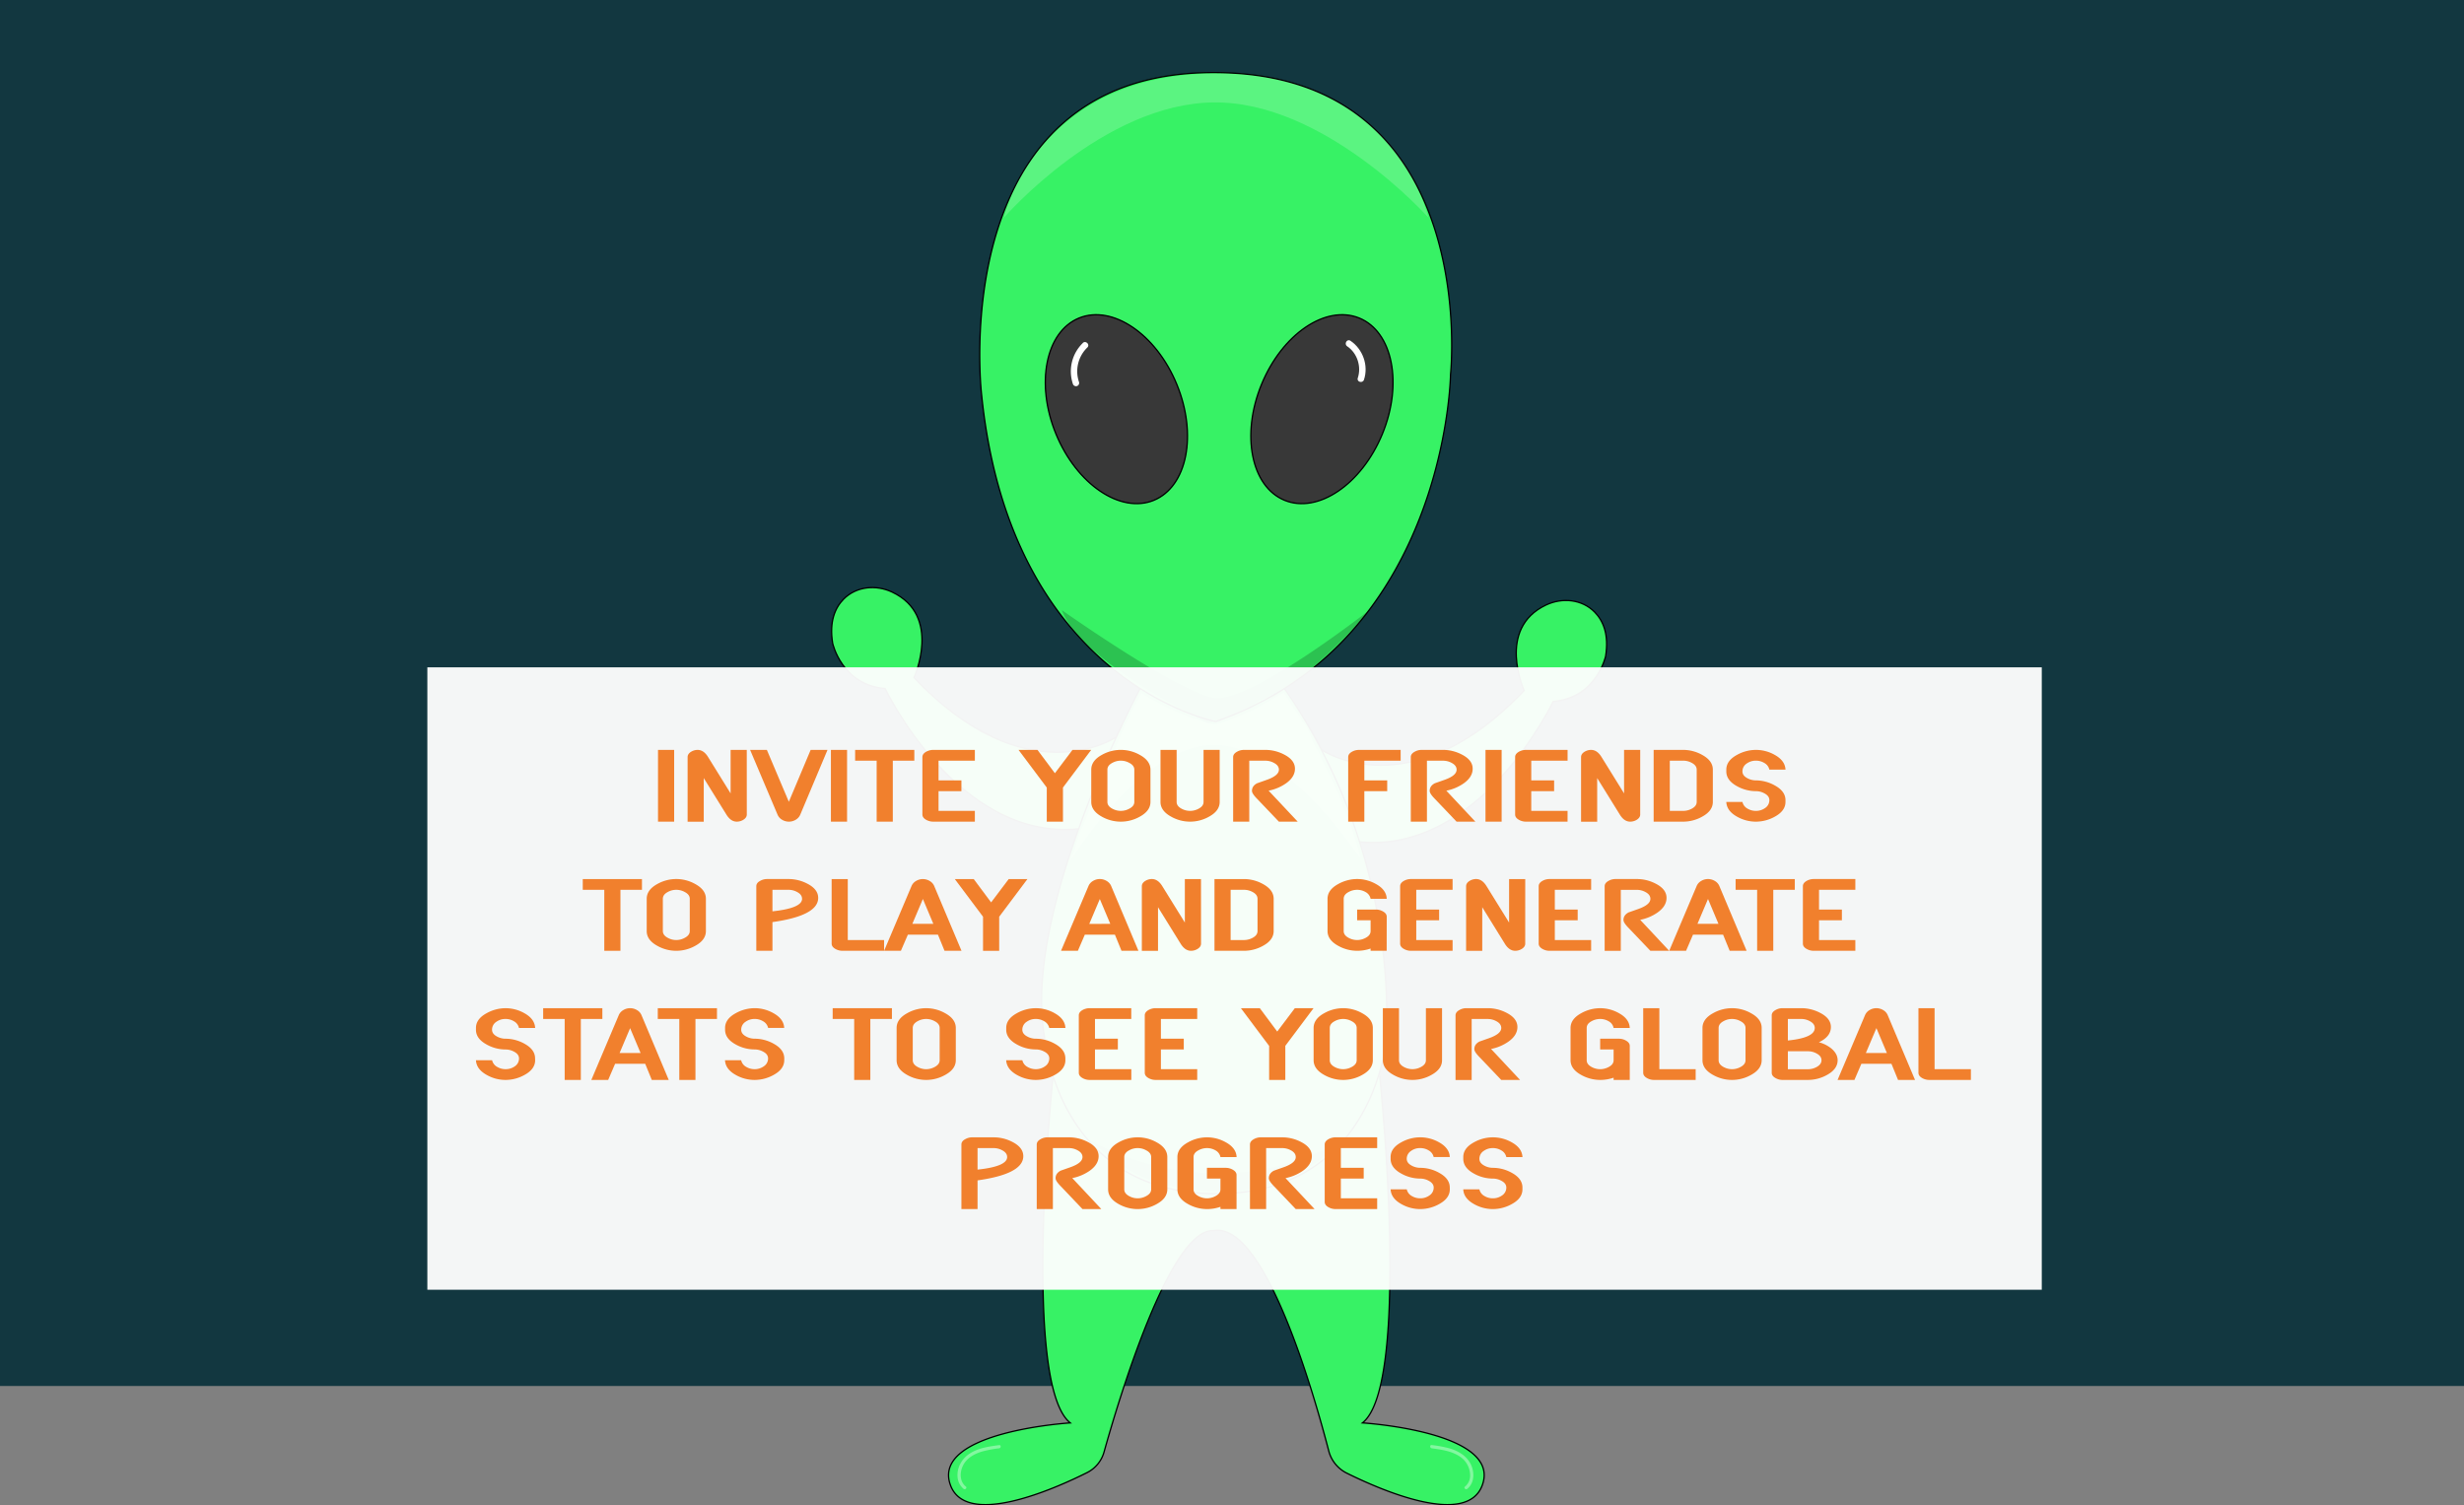 <svg xmlns="http://www.w3.org/2000/svg" viewBox="0 0 1920 1172.96"><rect x="0" y="0" width="1920" height="1172.96" fill="#808080" stroke="none"/><g id="Capa_1" data-name="Capa 1"><rect width="1920" height="1080" style="fill:#123740"/></g><g id="Capa_2" data-name="Capa 2"><path d="M983,299.5c16.13-39.21,50.25-62.35,76.23-51.67s34,51.14,18,90.35-50.25,62.36-76.23,51.67S966.84,338.72,983,299.5Z" style="fill:#383838"/><path d="M1030,584.42s69.26,47.11,157.7-46.37c0,0-22.06-48.14,17-66.62,12.7-6,28.14-4.47,37.94,5.58,6.52,6.67,11.23,17.31,8.48,34.37,0,0-7.15,32.45-40.88,35.2,0,0-56.33,118.78-150.84,109.36a445.72,445.72,0,0,0-29.56-71.42Z" style="fill:#37f265"/><path d="M1029.88,584.52a445.72,445.72,0,0,1,29.56,71.42c28.19,89.18,20,159.08,20,159.08a131.84,131.84,0,0,1-5.2,23.09c-10.49,34-41.42,93.24-128.73,92.07-82.36-1.13-113.39-56-124.86-91.73v0a144.46,144.46,0,0,1-6.57-30c-8.62-46.23,7.21-109,26.48-162.51,9.85-27.36,20.58-52.36,29.36-71.48l0,0c10.64-23.18,18.48-37.84,18.48-37.84,32.7,20.83,58.93,25.73,58.93,25.73a258.61,258.61,0,0,0,53.58-25.73A434.71,434.71,0,0,1,1029.88,584.52Z" style="fill:#37f265"/><path d="M917,299.5c-16.08-39.21-50.25-62.35-76.23-51.67s-34,51.14-17.94,90.35,50.25,62.36,76.28,51.67S933.11,338.72,917,299.5ZM945.46,56.55c209.87,0,184.82,235.31,184.82,235.31S1128,456.08,1000.91,536.48a258.61,258.61,0,0,1-53.58,25.73s-26.23-4.9-58.93-25.73c-48.09-30.59-110.2-95.55-123.58-229.62C764.82,306.86,735.65,56.55,945.46,56.55Zm113.73,191.28c-26-10.68-60.1,12.46-76.23,51.67s-8.08,79.67,17.95,90.35,60.1-12.45,76.23-51.67S1085.22,258.47,1059.19,247.83Z" style="fill:#37f265"/><path d="M840.75,247.83c26-10.68,60.15,12.46,76.23,51.67s8.09,79.67-17.89,90.35-60.15-12.45-76.28-51.67S814.77,258.47,840.75,247.83Z" style="fill:#383838"/><path d="M834,1108.76C796,1079,820.11,843,820.6,838.45c11.47,35.69,42.5,90.6,124.86,91.73,87.31,1.17,118.24-58.1,128.73-92.07l.89.3s25,240.3-13.44,270.35c0,0,108.44,6.67,93.44,48.39-11.91,33.09-78.53,4.21-105.49-9.17a26.87,26.87,0,0,1-14.22-17.45C1024.63,1089.06,985.71,951,945.46,959c-33.92-1.62-74.07,133-85.1,172.41A25.74,25.74,0,0,1,847,1147.54c-26.33,13.14-94.37,43.09-106.43,9.61C725.6,1115.43,834,1108.76,834,1108.76Z" style="fill:#37f265"/><path d="M712.21,528c87.12,92,155.55,47.74,157.66,46.37-8.78,19.12-19.51,44.12-29.36,71.48-94.47,9.41-150.8-109.37-150.8-109.37-33.77-2.7-40.88-35.2-40.88-35.2-2.8-17,2-27.7,8.43-34.32,9.81-10,25.25-11.56,37.94-5.58C734.32,479.81,712.21,528,712.21,528Z" style="fill:#37f265"/><path d="M888.4,536.48c-48.09-30.59-110.2-95.55-123.58-229.62,0,0-29.17-250.31,180.64-250.31s184.82,235.31,184.82,235.31S1128,456.08,1000.91,536.48a258.61,258.61,0,0,1-53.58,25.73S921.1,557.31,888.4,536.48Z" style="fill:none;stroke:#000;stroke-miterlimit:10"/><path d="M917,299.5c16.13,39.22,8.09,79.67-17.89,90.35s-60.15-12.45-76.28-51.67-8-79.71,17.94-90.35S900.9,260.29,917,299.5Z" style="fill:none;stroke:#000;stroke-miterlimit:10"/><path d="M983,299.5c-16.12,39.22-8.08,79.67,17.95,90.35s60.1-12.45,76.23-51.67,8.08-79.71-18-90.35S999.09,260.29,983,299.5Z" style="fill:none;stroke:#000;stroke-miterlimit:10"/><path d="M820.6,838.45c11.47,35.69,42.5,90.6,124.86,91.73,87.31,1.17,118.24-58.1,128.73-92.07a131.84,131.84,0,0,0,5.2-23.09s8.24-69.9-20-159.08a445.72,445.72,0,0,0-29.56-71.42,434.71,434.71,0,0,0-29-48" style="fill:none;stroke:#000;stroke-miterlimit:10"/><path d="M869.87,574.37c-8.78,19.12-19.51,44.12-29.36,71.48-19.27,53.53-35.1,116.28-26.48,162.51a144.46,144.46,0,0,0,6.57,30" style="fill:none;stroke:#000;stroke-miterlimit:10"/><path d="M888.4,536.48s-7.84,14.66-18.48,37.84" style="fill:none;stroke:#000;stroke-miterlimit:10"/><path d="M820.6,838.41v0C820.11,843,796,1079,834,1108.76c0,0-108.43,6.67-93.43,48.39,12.06,33.48,80.1,3.53,106.43-9.61a25.74,25.74,0,0,0,13.33-16.18c11-39.46,51.18-174,85.1-172.41a1.18,1.18,0,0,1,.59,0" style="fill:none;stroke:#000;stroke-miterlimit:10"/><path d="M1075.08,838.41s25,240.3-13.44,270.35c0,0,108.44,6.67,93.44,48.39-11.91,33.09-78.53,4.21-105.49-9.17a26.87,26.87,0,0,1-14.22-17.45C1024.63,1089.06,985.71,951,945.46,959h-.14" style="fill:none;stroke:#000;stroke-miterlimit:10"/><path d="M869.92,574.32l0,0C867.76,575.74,799.33,620,712.21,528c0,0,22.11-48.19-17-66.62-12.69-6-28.13-4.47-37.94,5.58-6.47,6.62-11.23,17.31-8.43,34.32,0,0,7.11,32.5,40.88,35.2,0,0,56.33,118.78,150.8,109.37" style="fill:none;stroke:#000;stroke-miterlimit:10"/><path d="M1030,584.42s69.26,47.11,157.7-46.37c0,0-22.06-48.14,17-66.62,12.7-6,28.14-4.47,37.94,5.58,6.52,6.67,11.23,17.31,8.48,34.37,0,0-7.15,32.45-40.88,35.2,0,0-56.33,118.78-150.84,109.36" style="fill:none;stroke:#000;stroke-miterlimit:10"/><path d="M843.76,267.29A30.78,30.78,0,0,0,836,299.12a2.58,2.58,0,0,0,3.08,1.75,2.53,2.53,0,0,0,1.74-3.08,25.81,25.81,0,0,1,6.44-27c2.34-2.22-1.2-5.75-3.54-3.54Z" style="fill:#fff"/><path d="M1049.75,269.84c7.87,5.26,11.25,15.86,8.25,24.75-1,3.05,3.79,4.36,4.82,1.33,3.74-11.08-.88-23.94-10.54-30.39-2.69-1.8-5.19,2.53-2.53,4.31Z" style="fill:#fff"/><path d="M946.06,543.84C918,539.5,827.41,475.42,827.41,475.42c13.38,36.4,92.37,77,114.41,88.3a24.77,24.77,0,0,1,6.06-.75c.33,0,.62,0,.94,0,2.13-1.08,4.26-2.19,6.41-3.24a22.83,22.83,0,0,1,8.91-3.39,21.21,21.21,0,0,1,11.43-5.72A21.68,21.68,0,0,1,992,543.43c46-31.1,74.39-67.51,74.39-67.51S974.11,548.19,946.06,543.84Z" style="opacity:0.2"/><path d="M782.3,169.58S859.57,80.46,946.06,79.8s167,89.78,167,89.78S1087.29,56.44,946.92,57.27,782.3,169.58,782.3,169.58Z" style="fill:#fff;opacity:0.18"/><path d="M1060.3,669.29a113.62,113.62,0,0,0-4-15c-1.52-4.71-2.88-9.44-4.36-14.16-1.37-4.39-4-8.13-5.6-12.44a2.09,2.09,0,0,1,0-1.44c-1.07-2.79-2.32-5.5-3.58-8.22-1.45-3.16-2.71-6.41-4.18-9.56-3.06-6.49-6.78-12.66-9.71-19.21a2.53,2.53,0,0,1-.15-1c-.9-1.7-1.78-3.4-2.76-5a83.22,83.22,0,0,1-5.06-11.08,60.17,60.17,0,0,0-3.51-6.94,41.74,41.74,0,0,0-2.74-3.44,2.61,2.61,0,0,1-.65-2c-2.56-3.8-5.3-7.5-7.87-11.21a2.36,2.36,0,0,1-.41-1,23.23,23.23,0,0,1-2.24-3.57,23.55,23.55,0,0,1-2.21-3.31c-.26-.38-.59-.71-.82-1.11a504.81,504.81,0,0,0-8.86,5,320.93,320.93,0,0,1-12,6.45,21.72,21.72,0,0,1-7.06,3.39,20.19,20.19,0,0,1-2.07,1.07,253.58,253.58,0,0,1-10.22,4.28A22.87,22.87,0,0,1,954,562.3a2.66,2.66,0,0,1-1.5.58l.16,0c.05,0,0,0-.15.06l-.43.19a9.43,9.43,0,0,1-.9.29c-.59.16-1.18.31-1.77.5a7.46,7.46,0,0,1-4.26.23c-.62-.15-1.21-.38-1.82-.53s-1.37-.27-2-.46-1.15-.32-1.71-.52c-.08,0-1-.29-.53-.19-.46-.11-.94-.11-1.4-.22a2.16,2.16,0,0,1-.59-.29,22.82,22.82,0,0,1-5.22-1.83,23.11,23.11,0,0,1-6.16-2.15,22.7,22.7,0,0,1-3.19-1.32,22.1,22.1,0,0,1-5.1-2.19,22.41,22.41,0,0,1-3.79-1.67,22,22,0,0,1-6-2.56,2511.31,2511.31,0,0,0-7.91-4.39,20.79,20.79,0,0,1-5.31-2.92,2.18,2.18,0,0,1-.74-.47,2.12,2.12,0,0,1-.78-.47,2.15,2.15,0,0,1-1.26-.72,19.92,19.92,0,0,1-2.34-1.37,2.42,2.42,0,0,1-.49.89s0,.07,0,.1a2.53,2.53,0,0,1-.7,1.4,2.31,2.31,0,0,1-.38.79,2,2,0,0,1-.25.42,2.34,2.34,0,0,1-.52,1.1,2.24,2.24,0,0,1-.44.66,2.33,2.33,0,0,1-1.09,1.54,2.55,2.55,0,0,1-.53,2c-2.45,3.11-4,6.85-5.53,10.45-1.21,2.8-2.59,5.48-4,8.17a2.49,2.49,0,0,1-.23.8c-3.09,6-4.88,12.52-7.94,18.53-1.38,2.7-3,5.32-4.28,8.05a20.36,20.36,0,0,1-1.76,4.71,1.83,1.83,0,0,1-1,.91c-.21.75-.48,1.49-.64,2.26a1.9,1.9,0,0,1-.5.95,55,55,0,0,1-4.88,13.79c-1.61,3.32-3.13,6.66-4.59,10-.84,4.3-2.63,8.29-4.33,12.35-1.12,2.67-2.28,5.34-3.51,8-.87,2.53-1.75,5.07-2.58,7.62-1.25,3.84-2.11,8.55-4.24,12.19-.5,1.52-1,3-1.53,4.55,12.89-20.23,61.41-90.77,112-91.48,48.67-.69,98.9,65.62,115,88.9C1060.31,669.4,1060.31,669.34,1060.3,669.29Z" style="fill:#fff;opacity:0.21"/><path d="M847.07,887.32s96.13,61,200.95,0c0,0-40.84,44.53-100.48,41.19S873.81,907.87,847.07,887.32Z" style="opacity:0.21"/><g style="opacity:0.38"><path d="M778.57,1126.06c-8.12,1.08-16.78,2.26-23.66,7.08-5.6,3.92-9.3,10.57-8.77,17.53a13.23,13.23,0,0,0,4.71,9.48c1.24,1,3-.76,1.77-1.77-4.77-3.83-4.86-10.59-2.5-15.82,2.89-6.44,9.3-9.85,15.84-11.67a91.17,91.17,0,0,1,12.61-2.33c1.57-.21,1.6-2.72,0-2.5Z" style="fill:#fff"/></g><g style="opacity:0.38"><path d="M1115.59,1128.56c7.31,1,15.05,2,21.41,6.08a17.74,17.74,0,0,1,8.56,15.41,11,11,0,0,1-4,8.33c-1.25,1,.53,2.77,1.77,1.77,5.36-4.31,5.72-12,3.28-18-3-7.24-9.71-11.35-16.95-13.5a91.79,91.79,0,0,0-14.05-2.64c-1.59-.21-1.58,2.29,0,2.5Z" style="fill:#fff"/></g></g><g id="Capa_3" data-name="Capa 3"><rect x="333" y="520" width="1258" height="485" style="fill:#fff;opacity:0.95"/><path d="M525.32,640.25H512.74V584.34h12.58Z" style="fill:#f1802d"/><path d="M581.92,634.66c0,1.68-.93,3.07-2.79,4.19a9.67,9.67,0,0,1-5,1.4q-4.75,0-8.17-5.61L548.38,606.3v34H535.8V589.93q0-2.5,2.79-4.19a9.8,9.8,0,0,1,5-1.4q4.75,0,8.18,5.59l17.54,28.31v-33.9h12.58Z" style="fill:#f1802d"/><path d="M644.81,584.34l-21.17,50.32a8.36,8.36,0,0,1-3.56,4.09,10.37,10.37,0,0,1-5.39,1.5,10.22,10.22,0,0,1-5.31-1.5,8.36,8.36,0,0,1-3.56-4.09L584.5,584.34h13.06l17.12,40.43,17-40.43Z" style="fill:#f1802d"/><path d="M660.05,640.25H647.47V584.34h12.58Z" style="fill:#f1802d"/><path d="M712.46,592.73H695.69v47.52H683.11V592.73H666.34v-8.39h46.12Z" style="fill:#f1802d"/><path d="M759.63,640.25h-32.5a11.1,11.1,0,0,1-5.38-1.4c-2-1.12-3-2.51-3-4.19V589.93q0-2.5,3-4.19a11.22,11.22,0,0,1,5.38-1.4h32.5v8.39h-28.3V608.1h17.82v8.39H731.33v15.37h28.3Z" style="fill:#f1802d"/><path d="M850.28,584.34l-22,29.33v26.58H815.67V613.69l-22-29.35h14.76L822,602.51l13.7-18.17Z" style="fill:#f1802d"/><path d="M896.46,624.88q0,7-8.39,11.53a30.09,30.09,0,0,1-29.42,0q-8.32-4.54-8.32-11.53V599.72q0-7,8.32-11.53a30,30,0,0,1,29.42,0q8.38,4.54,8.39,11.53Zm-12.58,0V599.72q0-3.21-3.85-5.24a13.79,13.79,0,0,0-6.7-1.75,13.65,13.65,0,0,0-6.64,1.75q-3.78,2-3.78,5.24v25.16q0,3.21,3.78,5.24a13.75,13.75,0,0,0,6.64,1.74,13.89,13.89,0,0,0,6.7-1.74Q883.89,628.1,883.88,624.88Z" style="fill:#f1802d"/><path d="M950.4,624.88q0,7-8.38,11.53a30,30,0,0,1-29.35,0q-8.38-4.54-8.39-11.53V584.34h12.58v40.54q0,3.21,3.77,5.24a13.81,13.81,0,0,0,13.42,0q3.78-2,3.78-5.24V584.34H950.4Z" style="fill:#f1802d"/><path d="M1011.2,640.25H996.53l-17.27-18.1q-3.71-3.84-3.7-5.87,0-3.84,4-5.94l7.34-2.59q9.64-3.35,9.65-8,0-3.21-3.78-5.24a13.8,13.8,0,0,0-6.71-1.75H973.46v47.52H960.89V589.93q0-2.5,3.07-4.19a10.81,10.81,0,0,1,5.31-1.4H986a31.58,31.58,0,0,1,14.54,3.57q8.52,4.32,8.52,11.1,0,6.57-7.26,11.59a35.71,35.71,0,0,1-13.26,5.52Z" style="fill:#f1802d"/><path d="M1091.42,592.73h-28.3V608.1h17.82v8.39h-17.82v23.76h-12.58V589.93q0-2.5,3-4.19a11.19,11.19,0,0,1,5.38-1.4h32.49Z" style="fill:#f1802d"/><path d="M1149.64,640.25H1135l-17.26-18.1q-3.71-3.84-3.7-5.87c0-2.56,1.32-4.54,4-5.94l7.34-2.59q9.65-3.35,9.64-8,0-3.21-3.77-5.24a13.83,13.83,0,0,0-6.71-1.75H1111.9v47.52h-12.58V589.93c0-1.67,1-3.07,3.08-4.19a10.76,10.76,0,0,1,5.31-1.4h16.77a31.55,31.55,0,0,1,14.53,3.57q8.54,4.32,8.53,11.1,0,6.57-7.26,11.59a35.71,35.71,0,0,1-13.26,5.52Z" style="fill:#f1802d"/><path d="M1170.11,640.25h-12.58V584.34h12.58Z" style="fill:#f1802d"/><path d="M1221.47,640.25H1189a11,11,0,0,1-5.38-1.4c-2-1.12-3-2.51-3-4.19V589.93q0-2.5,3-4.19a11.16,11.16,0,0,1,5.38-1.4h32.49v8.39h-28.3V608.1H1211v8.39h-17.82v15.37h28.3Z" style="fill:#f1802d"/><path d="M1278.08,634.66c0,1.68-.93,3.07-2.79,4.19a9.68,9.68,0,0,1-5,1.4q-4.74,0-8.16-5.61l-17.57-28.34v34H1232V589.93q0-2.5,2.79-4.19a9.77,9.77,0,0,1,5-1.4q4.76,0,8.18,5.59l17.54,28.31v-33.9h12.58Z" style="fill:#f1802d"/><path d="M1334.68,624.88q0,7-8.39,11.53a30.27,30.27,0,0,1-14.67,3.84h-23.06V584.34h23.06a30.28,30.28,0,0,1,14.67,3.85q8.39,4.54,8.39,11.53Zm-12.58,0V599.72q0-3.21-3.77-5.24a13.83,13.83,0,0,0-6.71-1.75h-10.48v39.13h10.48a13.93,13.93,0,0,0,6.71-1.74Q1322.09,628.1,1322.1,624.88Z" style="fill:#f1802d"/><path d="M1391.28,624.88q0,7-8.38,11.53a30.34,30.34,0,0,1-14.68,3.84,29.64,29.64,0,0,1-14.6-3.84q-8.11-4.47-8.46-11.53h12.58a7.86,7.86,0,0,0,4,5.24,12.53,12.53,0,0,0,6.5,1.74,12,12,0,0,0,7.06-2.16,7.28,7.28,0,0,0,3.43-6.22q0-3.21-3.78-5.24a13.8,13.8,0,0,0-6.71-1.75,30.27,30.27,0,0,1-14.67-3.84q-8.38-4.54-8.39-11.53v-1.4q0-7,8.39-11.53a30.28,30.28,0,0,1,14.67-3.85,29.66,29.66,0,0,1,14.61,3.85q8.1,4.47,8.45,11.53h-12.57a7.85,7.85,0,0,0-4-5.24,12.4,12.4,0,0,0-6.5-1.75,11.93,11.93,0,0,0-7.06,2.17,7.25,7.25,0,0,0-3.42,6.22q0,3.21,3.77,5.24a13.93,13.93,0,0,0,6.71,1.74A30.35,30.35,0,0,1,1382.9,612q8.38,4.54,8.38,11.53Z" style="fill:#f1802d"/><path d="M500.23,693.36H483.46v47.52H470.88V693.36H454.11V685h46.12Z" style="fill:#f1802d"/><path d="M550.05,725.51q0,7-8.38,11.53a30.09,30.09,0,0,1-29.42,0q-8.33-4.54-8.32-11.53V700.35q0-7,8.32-11.53a30,30,0,0,1,29.42,0q8.39,4.54,8.38,11.53Zm-12.57,0V700.35c0-2.14-1.29-3.89-3.85-5.24a13.6,13.6,0,0,0-13.35,0q-3.76,2-3.77,5.24v25.16q0,3.21,3.77,5.24a13.6,13.6,0,0,0,13.35,0C536.19,729.4,537.48,727.65,537.48,725.51Z" style="fill:#f1802d"/><path d="M637.55,699.65q0,13.85-35.64,18.87v22.36H589.33V690.57c0-1.73,1-3.12,3.07-4.2a10.81,10.81,0,0,1,5.31-1.4h16.77A31.55,31.55,0,0,1,629,688.54Q637.54,692.88,637.55,699.65Zm-12.58.7q0-3.21-3.78-5.24a13.8,13.8,0,0,0-6.71-1.75H601.91v16.77Q625,707.69,625,700.35Z" style="fill:#f1802d"/><path d="M688.91,740.88h-32.5a11.1,11.1,0,0,1-5.38-1.4q-3-1.66-3-4.19V685h12.58V732.5h28.3Z" style="fill:#f1802d"/><path d="M749.22,740.88H736l-5.14-12.58H707.44L702,740.88H688.91l21.31-50.31a8.29,8.29,0,0,1,3.57-4.09A10.18,10.18,0,0,1,719.1,685a10.35,10.35,0,0,1,5.38,1.51,8.27,8.27,0,0,1,3.56,4.09Zm-21.94-21-8.15-19.37-8.21,19.37Z" style="fill:#f1802d"/><path d="M800.59,685l-22,29.34v26.57H766V714.33L744,685h14.76l13.54,18.17L786,685Z" style="fill:#f1802d"/><path d="M887.09,740.88H873.9l-5.14-12.58H845.32l-5.41,12.58H826.78l21.32-50.31a8.32,8.32,0,0,1,3.56-4.09,10.21,10.21,0,0,1,10.69,0,8.29,8.29,0,0,1,3.57,4.09Zm-21.94-21L857,700.55l-8.21,19.37Z" style="fill:#f1802d"/><path d="M935.87,735.29q0,2.52-2.79,4.19a9.67,9.67,0,0,1-5,1.4q-4.75,0-8.17-5.61l-17.56-28.34v34H889.75V690.57q0-2.52,2.79-4.2a9.8,9.8,0,0,1,5-1.4q4.75,0,8.18,5.6l17.54,28.3V685h12.58Z" style="fill:#f1802d"/><path d="M992.47,725.51q0,7-8.38,11.53a30.34,30.34,0,0,1-14.68,3.84H946.35V685h23.06a30.35,30.35,0,0,1,14.68,3.85q8.38,4.54,8.38,11.53Zm-12.58,0V700.35c0-2.14-1.25-3.89-3.77-5.24a13.8,13.8,0,0,0-6.71-1.75H958.93V732.5h10.48a13.91,13.91,0,0,0,6.71-1.75C978.64,729.4,979.89,727.65,979.89,725.51Z" style="fill:#f1802d"/><path d="M1080.52,740.88H1068v-1.75a31.64,31.64,0,0,1-10.49,1.75,30.27,30.27,0,0,1-14.67-3.84q-8.38-4.54-8.39-11.53V700.35q0-7,8.39-11.53a30.28,30.28,0,0,1,14.67-3.85,29.66,29.66,0,0,1,14.61,3.85q8.17,4.47,8.45,11.53H1068a7.62,7.62,0,0,0-3.92-5.24,13,13,0,0,0-6.57-1.75,13.83,13.83,0,0,0-6.71,1.75q-3.76,2-3.77,5.24v25.16q0,3.21,3.77,5.24a13.74,13.74,0,0,0,13.42,0q3.78-2,3.78-5.24v-8.39h-10.49v-8.38h14.68a10.8,10.8,0,0,1,5.31,1.39q3.08,1.68,3.07,4.2Z" style="fill:#f1802d"/><path d="M1131.89,740.88h-32.5a11.08,11.08,0,0,1-5.38-1.4q-3-1.66-3-4.19V690.57q0-2.52,3-4.2a11.19,11.19,0,0,1,5.38-1.4h32.5v8.39h-28.31v15.38h17.82v8.38h-17.82V732.5h28.31Z" style="fill:#f1802d"/><path d="M1188.49,735.29q0,2.52-2.79,4.19a9.67,9.67,0,0,1-5,1.4q-4.76,0-8.17-5.61L1155,706.93v34h-12.58V690.57q0-2.52,2.79-4.2a9.81,9.81,0,0,1,5-1.4q4.74,0,8.17,5.6l17.54,28.3V685h12.58Z" style="fill:#f1802d"/><path d="M1239.85,740.88h-32.49a11,11,0,0,1-5.38-1.4q-3-1.66-3-4.19V690.57q0-2.52,3-4.2a11.16,11.16,0,0,1,5.38-1.4h32.49v8.39h-28.3v15.38h17.82v8.38h-17.82V732.5h28.3Z" style="fill:#f1802d"/><path d="M1300.65,740.88H1286l-17.26-18.1q-3.7-3.84-3.7-5.87,0-3.84,4-5.94l7.34-2.58q9.64-3.36,9.64-8c0-2.14-1.25-3.89-3.77-5.24a13.8,13.8,0,0,0-6.71-1.75h-12.58v47.52h-12.58V690.57q0-2.52,3.08-4.2a10.81,10.81,0,0,1,5.31-1.4h16.77a31.58,31.58,0,0,1,14.54,3.57q8.52,4.32,8.52,11.1,0,6.57-7.26,11.59a35.71,35.71,0,0,1-13.26,5.52Z" style="fill:#f1802d"/><path d="M1361,740.88h-13.2l-5.14-12.58h-23.44l-5.4,12.58h-13.13L1322,690.57a8.29,8.29,0,0,1,3.57-4.09,10.21,10.21,0,0,1,5.31-1.51,10.35,10.35,0,0,1,5.38,1.51,8.27,8.27,0,0,1,3.56,4.09Zm-21.94-21-8.15-19.37-8.21,19.37Z" style="fill:#f1802d"/><path d="M1398.55,693.36h-16.77v47.52H1369.2V693.36h-16.77V685h46.12Z" style="fill:#f1802d"/><path d="M1445.72,740.88h-32.49a11,11,0,0,1-5.38-1.4q-3-1.66-3-4.19V690.57q0-2.52,3-4.2a11.16,11.16,0,0,1,5.38-1.4h32.49v8.39h-28.3v15.38h17.82v8.38h-17.82V732.5h28.3Z" style="fill:#f1802d"/><path d="M417,826.14q0,7-8.38,11.53a30.34,30.34,0,0,1-14.68,3.84,29.64,29.64,0,0,1-14.6-3.84q-8.12-4.47-8.46-11.53h12.58a7.86,7.86,0,0,0,4,5.24,12.53,12.53,0,0,0,6.5,1.74A12,12,0,0,0,401,831a7.27,7.27,0,0,0,3.43-6.22q0-3.21-3.78-5.24a13.8,13.8,0,0,0-6.71-1.75,30.27,30.27,0,0,1-14.67-3.84q-8.39-4.54-8.39-11.53V801q0-7,8.39-11.53a30.28,30.28,0,0,1,14.67-3.85,29.66,29.66,0,0,1,14.61,3.85q8.1,4.47,8.45,11.53H404.39a7.85,7.85,0,0,0-4-5.24,12.4,12.4,0,0,0-6.5-1.75,11.93,11.93,0,0,0-7.06,2.17,7.26,7.26,0,0,0-3.42,6.22q0,3.21,3.77,5.24a13.94,13.94,0,0,0,6.71,1.75,30.34,30.34,0,0,1,14.68,3.84q8.39,4.54,8.38,11.53Z" style="fill:#f1802d"/><path d="M469.37,794H452.6v47.52H440V794H423.25V785.6h46.12Z" style="fill:#f1802d"/><path d="M521.09,841.51h-13.2l-5.14-12.58H479.31l-5.4,12.58H460.78l21.31-50.31a8.29,8.29,0,0,1,3.57-4.09A10.23,10.23,0,0,1,491,785.6a10.35,10.35,0,0,1,5.38,1.51,8.27,8.27,0,0,1,3.56,4.09Zm-21.94-21L491,801.18l-8.21,19.37Z" style="fill:#f1802d"/><path d="M558.68,794H541.91v47.52H529.33V794H512.56V785.6h46.12Z" style="fill:#f1802d"/><path d="M611.1,826.14q0,7-8.39,11.53A30.34,30.34,0,0,1,588,841.51a29.64,29.64,0,0,1-14.6-3.84q-8.11-4.47-8.46-11.53h12.58a7.85,7.85,0,0,0,4,5.24,12.47,12.47,0,0,0,6.49,1.74,12,12,0,0,0,7.06-2.16,7.25,7.25,0,0,0,3.43-6.22q0-3.21-3.78-5.24a13.8,13.8,0,0,0-6.71-1.75,30.3,30.3,0,0,1-14.67-3.84Q565,809.37,565,802.38V801q0-7,8.39-11.53A30.31,30.31,0,0,1,588,785.6a29.66,29.66,0,0,1,14.61,3.85q8.1,4.47,8.46,11.53H598.52a7.85,7.85,0,0,0-4-5.24A12.4,12.4,0,0,0,588,794a11.9,11.9,0,0,0-7,2.17,7.25,7.25,0,0,0-3.43,6.22q0,3.21,3.78,5.24a13.88,13.88,0,0,0,6.7,1.75,30.34,30.34,0,0,1,14.68,3.84q8.38,4.54,8.39,11.53Z" style="fill:#f1802d"/><path d="M695,794H678.18v47.52H665.6V794H648.83V785.6H695Z" style="fill:#f1802d"/><path d="M744.78,826.14q0,7-8.39,11.53a30.09,30.09,0,0,1-29.42,0q-8.31-4.54-8.31-11.53V801q0-7,8.31-11.53a30,30,0,0,1,29.42,0q8.39,4.54,8.39,11.53Zm-12.58,0V801q0-3.21-3.84-5.24a13.83,13.83,0,0,0-6.71-1.75,13.68,13.68,0,0,0-6.64,1.75c-2.52,1.35-3.77,3.1-3.77,5.24v25.16c0,2.14,1.25,3.89,3.77,5.24a13.78,13.78,0,0,0,6.64,1.74,13.93,13.93,0,0,0,6.71-1.74Q732.2,829.36,732.2,826.14Z" style="fill:#f1802d"/><path d="M830.17,826.14q0,7-8.38,11.53a30.34,30.34,0,0,1-14.68,3.84,29.64,29.64,0,0,1-14.6-3.84q-8.12-4.47-8.46-11.53h12.58a7.86,7.86,0,0,0,4,5.24,12.53,12.53,0,0,0,6.5,1.74,12,12,0,0,0,7.06-2.16,7.27,7.27,0,0,0,3.43-6.22q0-3.21-3.78-5.24a13.8,13.8,0,0,0-6.71-1.75,30.27,30.27,0,0,1-14.67-3.84q-8.38-4.54-8.39-11.53V801q0-7,8.39-11.53a30.28,30.28,0,0,1,14.67-3.85,29.66,29.66,0,0,1,14.61,3.85q8.1,4.47,8.45,11.53H817.6a7.85,7.85,0,0,0-4-5.24,12.4,12.4,0,0,0-6.5-1.75,11.93,11.93,0,0,0-7.06,2.17,7.26,7.26,0,0,0-3.42,6.22q0,3.21,3.77,5.24a13.94,13.94,0,0,0,6.71,1.75,30.34,30.34,0,0,1,14.68,3.84q8.38,4.54,8.38,11.53Z" style="fill:#f1802d"/><path d="M881.54,841.51H849a11.08,11.08,0,0,1-5.38-1.4q-3-1.67-3-4.19V791.2q0-2.52,3-4.2a11.19,11.19,0,0,1,5.38-1.4h32.5V794H853.23v15.38h17.82v8.38H853.23v15.37h28.31Z" style="fill:#f1802d"/><path d="M932.9,841.51H900.4a11.1,11.1,0,0,1-5.38-1.4q-3-1.67-3-4.19V791.2q0-2.52,3-4.2a11.22,11.22,0,0,1,5.38-1.4h32.5V794H904.6v15.38h17.82v8.38H904.6v15.37h28.3Z" style="fill:#f1802d"/><path d="M1023.55,785.6l-22,29.34v26.57H988.94V815l-22-29.36h14.76l13.54,18.17,13.7-18.17Z" style="fill:#f1802d"/><path d="M1069.73,826.14q0,7-8.39,11.53a30.09,30.09,0,0,1-29.42,0q-8.31-4.54-8.32-11.53V801q0-7,8.32-11.53a30,30,0,0,1,29.42,0q8.39,4.54,8.39,11.53Zm-12.58,0V801q0-3.21-3.85-5.24a13.79,13.79,0,0,0-6.7-1.75,13.65,13.65,0,0,0-6.64,1.75q-3.78,2-3.78,5.24v25.16q0,3.21,3.78,5.24a13.75,13.75,0,0,0,6.64,1.74,13.89,13.89,0,0,0,6.7-1.74Q1057.15,829.36,1057.15,826.14Z" style="fill:#f1802d"/><path d="M1123.67,826.14q0,7-8.38,11.53a30,30,0,0,1-29.35,0q-8.39-4.54-8.39-11.53V785.6h12.58v40.54q0,3.21,3.77,5.24a13.81,13.81,0,0,0,13.42,0q3.78-2,3.78-5.24V785.6h12.57Z" style="fill:#f1802d"/><path d="M1184.47,841.51h-14.68l-17.25-18.1c-2.48-2.56-3.71-4.52-3.71-5.87q0-3.84,4-5.94l7.34-2.58q9.64-3.36,9.64-8c0-2.14-1.25-3.89-3.77-5.24a13.8,13.8,0,0,0-6.71-1.75h-12.58v47.52h-12.57V791.2q0-2.52,3.07-4.2a10.81,10.81,0,0,1,5.31-1.4h16.77a31.58,31.58,0,0,1,14.54,3.57q8.52,4.32,8.53,11.1,0,6.57-7.27,11.59a35.71,35.71,0,0,1-13.26,5.52Z" style="fill:#f1802d"/><path d="M1269.94,841.51h-12.58v-1.75a31.62,31.62,0,0,1-10.48,1.75,30.31,30.31,0,0,1-14.68-3.84q-8.39-4.54-8.39-11.53V801q0-7,8.39-11.53a30.32,30.32,0,0,1,14.68-3.85,29.65,29.65,0,0,1,14.6,3.85q8.18,4.47,8.46,11.53h-12.58a7.62,7.62,0,0,0-3.92-5.24,13,13,0,0,0-6.56-1.75,13.77,13.77,0,0,0-6.71,1.75q-3.78,2-3.78,5.24v25.16q0,3.21,3.78,5.24a13.79,13.79,0,0,0,13.41,0q3.78-2,3.78-5.24v-8.39h-10.48v-8.38h14.67a10.8,10.8,0,0,1,5.31,1.39q3.08,1.68,3.08,4.2Z" style="fill:#f1802d"/><path d="M1321.3,841.51h-32.5a11.08,11.08,0,0,1-5.38-1.4q-3-1.67-3-4.19V785.6H1293v47.52h28.3Z" style="fill:#f1802d"/><path d="M1372.73,826.14q0,7-8.38,11.53a30.09,30.09,0,0,1-29.42,0q-8.33-4.54-8.32-11.53V801q0-7,8.32-11.53a30,30,0,0,1,29.42,0q8.39,4.54,8.38,11.53Zm-12.58,0V801q0-3.21-3.84-5.24a13.6,13.6,0,0,0-13.35,0q-3.76,2-3.77,5.24v25.16q0,3.21,3.77,5.24a13.67,13.67,0,0,0,13.35,0Q1360.15,829.36,1360.15,826.14Z" style="fill:#f1802d"/><path d="M1431.92,826.14q0,7-8.38,11.53a30.34,30.34,0,0,1-14.68,3.84h-19.92a10.71,10.71,0,0,1-5.31-1.4q-3.08-1.67-3.07-4.19V791.2q0-2.52,3.07-4.2a10.81,10.81,0,0,1,5.31-1.4h14.68a31.55,31.55,0,0,1,14.53,3.57q8.53,4.33,8.53,11.11,0,7.49-9.37,11.88A25.51,25.51,0,0,1,1427,817Q1431.92,821.11,1431.92,826.14ZM1414.1,801q0-3.21-3.77-5.24a13.83,13.83,0,0,0-6.71-1.75h-10.48v16.77Q1414.09,808.68,1414.1,801Zm5.24,25.16c0-2.15-1.26-3.89-3.77-5.24a13.83,13.83,0,0,0-6.71-1.75h-15.72v14h15.72a13.93,13.93,0,0,0,6.71-1.74Q1419.34,829.36,1419.34,826.14Z" style="fill:#f1802d"/><path d="M1492.23,841.51H1479l-5.15-12.58h-23.43l-5.41,12.58h-13.13l21.32-50.31a8.22,8.22,0,0,1,3.56-4.09,10.23,10.23,0,0,1,5.31-1.51,10.35,10.35,0,0,1,5.38,1.51,8.22,8.22,0,0,1,3.56,4.09Zm-21.94-21-8.15-19.37-8.21,19.37Z" style="fill:#f1802d"/><path d="M1535.76,841.51h-32.49a11.08,11.08,0,0,1-5.38-1.4q-3-1.67-3-4.19V785.6h12.58v47.52h28.3Z" style="fill:#f1802d"/><path d="M797.37,900.91q0,13.85-35.64,18.87v22.36H749.15V891.83c0-1.73,1-3.12,3.07-4.2a10.8,10.8,0,0,1,5.31-1.39H774.3a31.54,31.54,0,0,1,14.54,3.56Q797.36,894.14,797.37,900.91Zm-12.58.7q0-3.21-3.78-5.24a13.91,13.91,0,0,0-6.71-1.75H761.73v16.77Q784.79,908.95,784.79,901.61Z" style="fill:#f1802d"/><path d="M858.17,942.14H843.49L826.23,924q-3.71-3.84-3.71-5.87,0-3.84,4-5.94l7.33-2.58q9.64-3.36,9.65-8,0-3.21-3.78-5.24a13.91,13.91,0,0,0-6.71-1.75H820.43v47.52H807.85V891.83q0-2.52,3.07-4.2a10.8,10.8,0,0,1,5.31-1.39H833a31.54,31.54,0,0,1,14.54,3.56q8.52,4.32,8.53,11.1,0,6.57-7.26,11.59A35.83,35.83,0,0,1,835.54,918Z" style="fill:#f1802d"/><path d="M909.59,926.77q0,7-8.38,11.53a30.09,30.09,0,0,1-29.42,0q-8.32-4.54-8.32-11.53V901.61q0-7,8.32-11.53a30.09,30.09,0,0,1,29.42,0q8.38,4.54,8.38,11.53Zm-12.57,0V901.61c0-2.14-1.29-3.89-3.85-5.24a13.6,13.6,0,0,0-13.35,0q-3.77,2-3.77,5.24v25.16q0,3.21,3.77,5.24a13.6,13.6,0,0,0,13.35,0C895.73,930.66,897,928.91,897,926.77Z" style="fill:#f1802d"/><path d="M963.54,942.14H951v-1.75a31.54,31.54,0,0,1-10.48,1.75,30.27,30.27,0,0,1-14.67-3.84q-8.38-4.54-8.39-11.53V901.61q0-7,8.39-11.53a30.27,30.27,0,0,1,14.67-3.84,29.68,29.68,0,0,1,14.61,3.84q8.17,4.47,8.45,11.53H951a7.58,7.58,0,0,0-3.91-5.24,13.14,13.14,0,0,0-6.57-1.75,13.94,13.94,0,0,0-6.71,1.75q-3.76,2-3.77,5.24v25.16q0,3.21,3.77,5.24a13.74,13.74,0,0,0,13.42,0c2.52-1.35,3.77-3.1,3.77-5.24v-8.39H940.48V910h14.68a10.8,10.8,0,0,1,5.31,1.39q3.07,1.68,3.07,4.2Z" style="fill:#f1802d"/><path d="M1024.34,942.14h-14.68L992.4,924q-3.71-3.84-3.7-5.87,0-3.84,4-5.94l7.34-2.58q9.65-3.36,9.64-8c0-2.14-1.25-3.89-3.77-5.24a13.91,13.91,0,0,0-6.71-1.75H986.6v47.52H974V891.83q0-2.52,3.08-4.2a10.8,10.8,0,0,1,5.31-1.39h16.77a31.57,31.57,0,0,1,14.54,3.56q8.52,4.32,8.52,11.1,0,6.57-7.26,11.59a35.71,35.71,0,0,1-13.26,5.52Z" style="fill:#f1802d"/><path d="M1073.12,942.14h-32.5a11.08,11.08,0,0,1-5.38-1.4c-2-1.11-3-2.51-3-4.19V891.83c0-1.68,1-3.08,3-4.2a11.18,11.18,0,0,1,5.38-1.39h32.5v8.38h-28.31V910h17.82v8.38h-17.82v15.38h28.31Z" style="fill:#f1802d"/><path d="M1129.72,926.77q0,7-8.39,11.53a30.27,30.27,0,0,1-14.67,3.84,29.68,29.68,0,0,1-14.61-3.84q-8.1-4.47-8.45-11.53h12.58a7.83,7.83,0,0,0,4,5.24,12.52,12.52,0,0,0,6.5,1.75,12,12,0,0,0,7.06-2.17,7.26,7.26,0,0,0,3.42-6.22q0-3.21-3.77-5.24a13.83,13.83,0,0,0-6.71-1.75,30.34,30.34,0,0,1-14.68-3.84Q1083.6,910,1083.6,903v-1.4q0-7,8.38-11.53a30.34,30.34,0,0,1,14.68-3.84,29.64,29.64,0,0,1,14.6,3.84q8.12,4.47,8.46,11.53h-12.58a7.86,7.86,0,0,0-4-5.24,12.54,12.54,0,0,0-6.5-1.75,11.91,11.91,0,0,0-7.06,2.17,7.26,7.26,0,0,0-3.42,6.22c0,2.14,1.25,3.89,3.77,5.24a13.91,13.91,0,0,0,6.71,1.75,30.27,30.27,0,0,1,14.67,3.84q8.39,4.54,8.39,11.53Z" style="fill:#f1802d"/><path d="M1186.32,926.77q0,7-8.38,11.53a30.34,30.34,0,0,1-14.68,3.84,29.64,29.64,0,0,1-14.6-3.84q-8.12-4.47-8.46-11.53h12.58a7.86,7.86,0,0,0,4,5.24,12.54,12.54,0,0,0,6.5,1.75,12,12,0,0,0,7.06-2.17,7.26,7.26,0,0,0,3.42-6.22c0-2.14-1.25-3.89-3.77-5.24a13.8,13.8,0,0,0-6.71-1.75,30.27,30.27,0,0,1-14.67-3.84q-8.38-4.54-8.39-11.53v-1.4q0-7,8.39-11.53a30.27,30.27,0,0,1,14.67-3.84,29.68,29.68,0,0,1,14.61,3.84q8.1,4.47,8.45,11.53h-12.58a7.83,7.83,0,0,0-4-5.24,12.52,12.52,0,0,0-6.5-1.75,11.93,11.93,0,0,0-7.06,2.17,7.26,7.26,0,0,0-3.42,6.22q0,3.21,3.77,5.24a13.94,13.94,0,0,0,6.71,1.75,30.34,30.34,0,0,1,14.68,3.84q8.38,4.54,8.38,11.53Z" style="fill:#f1802d"/></g></svg>